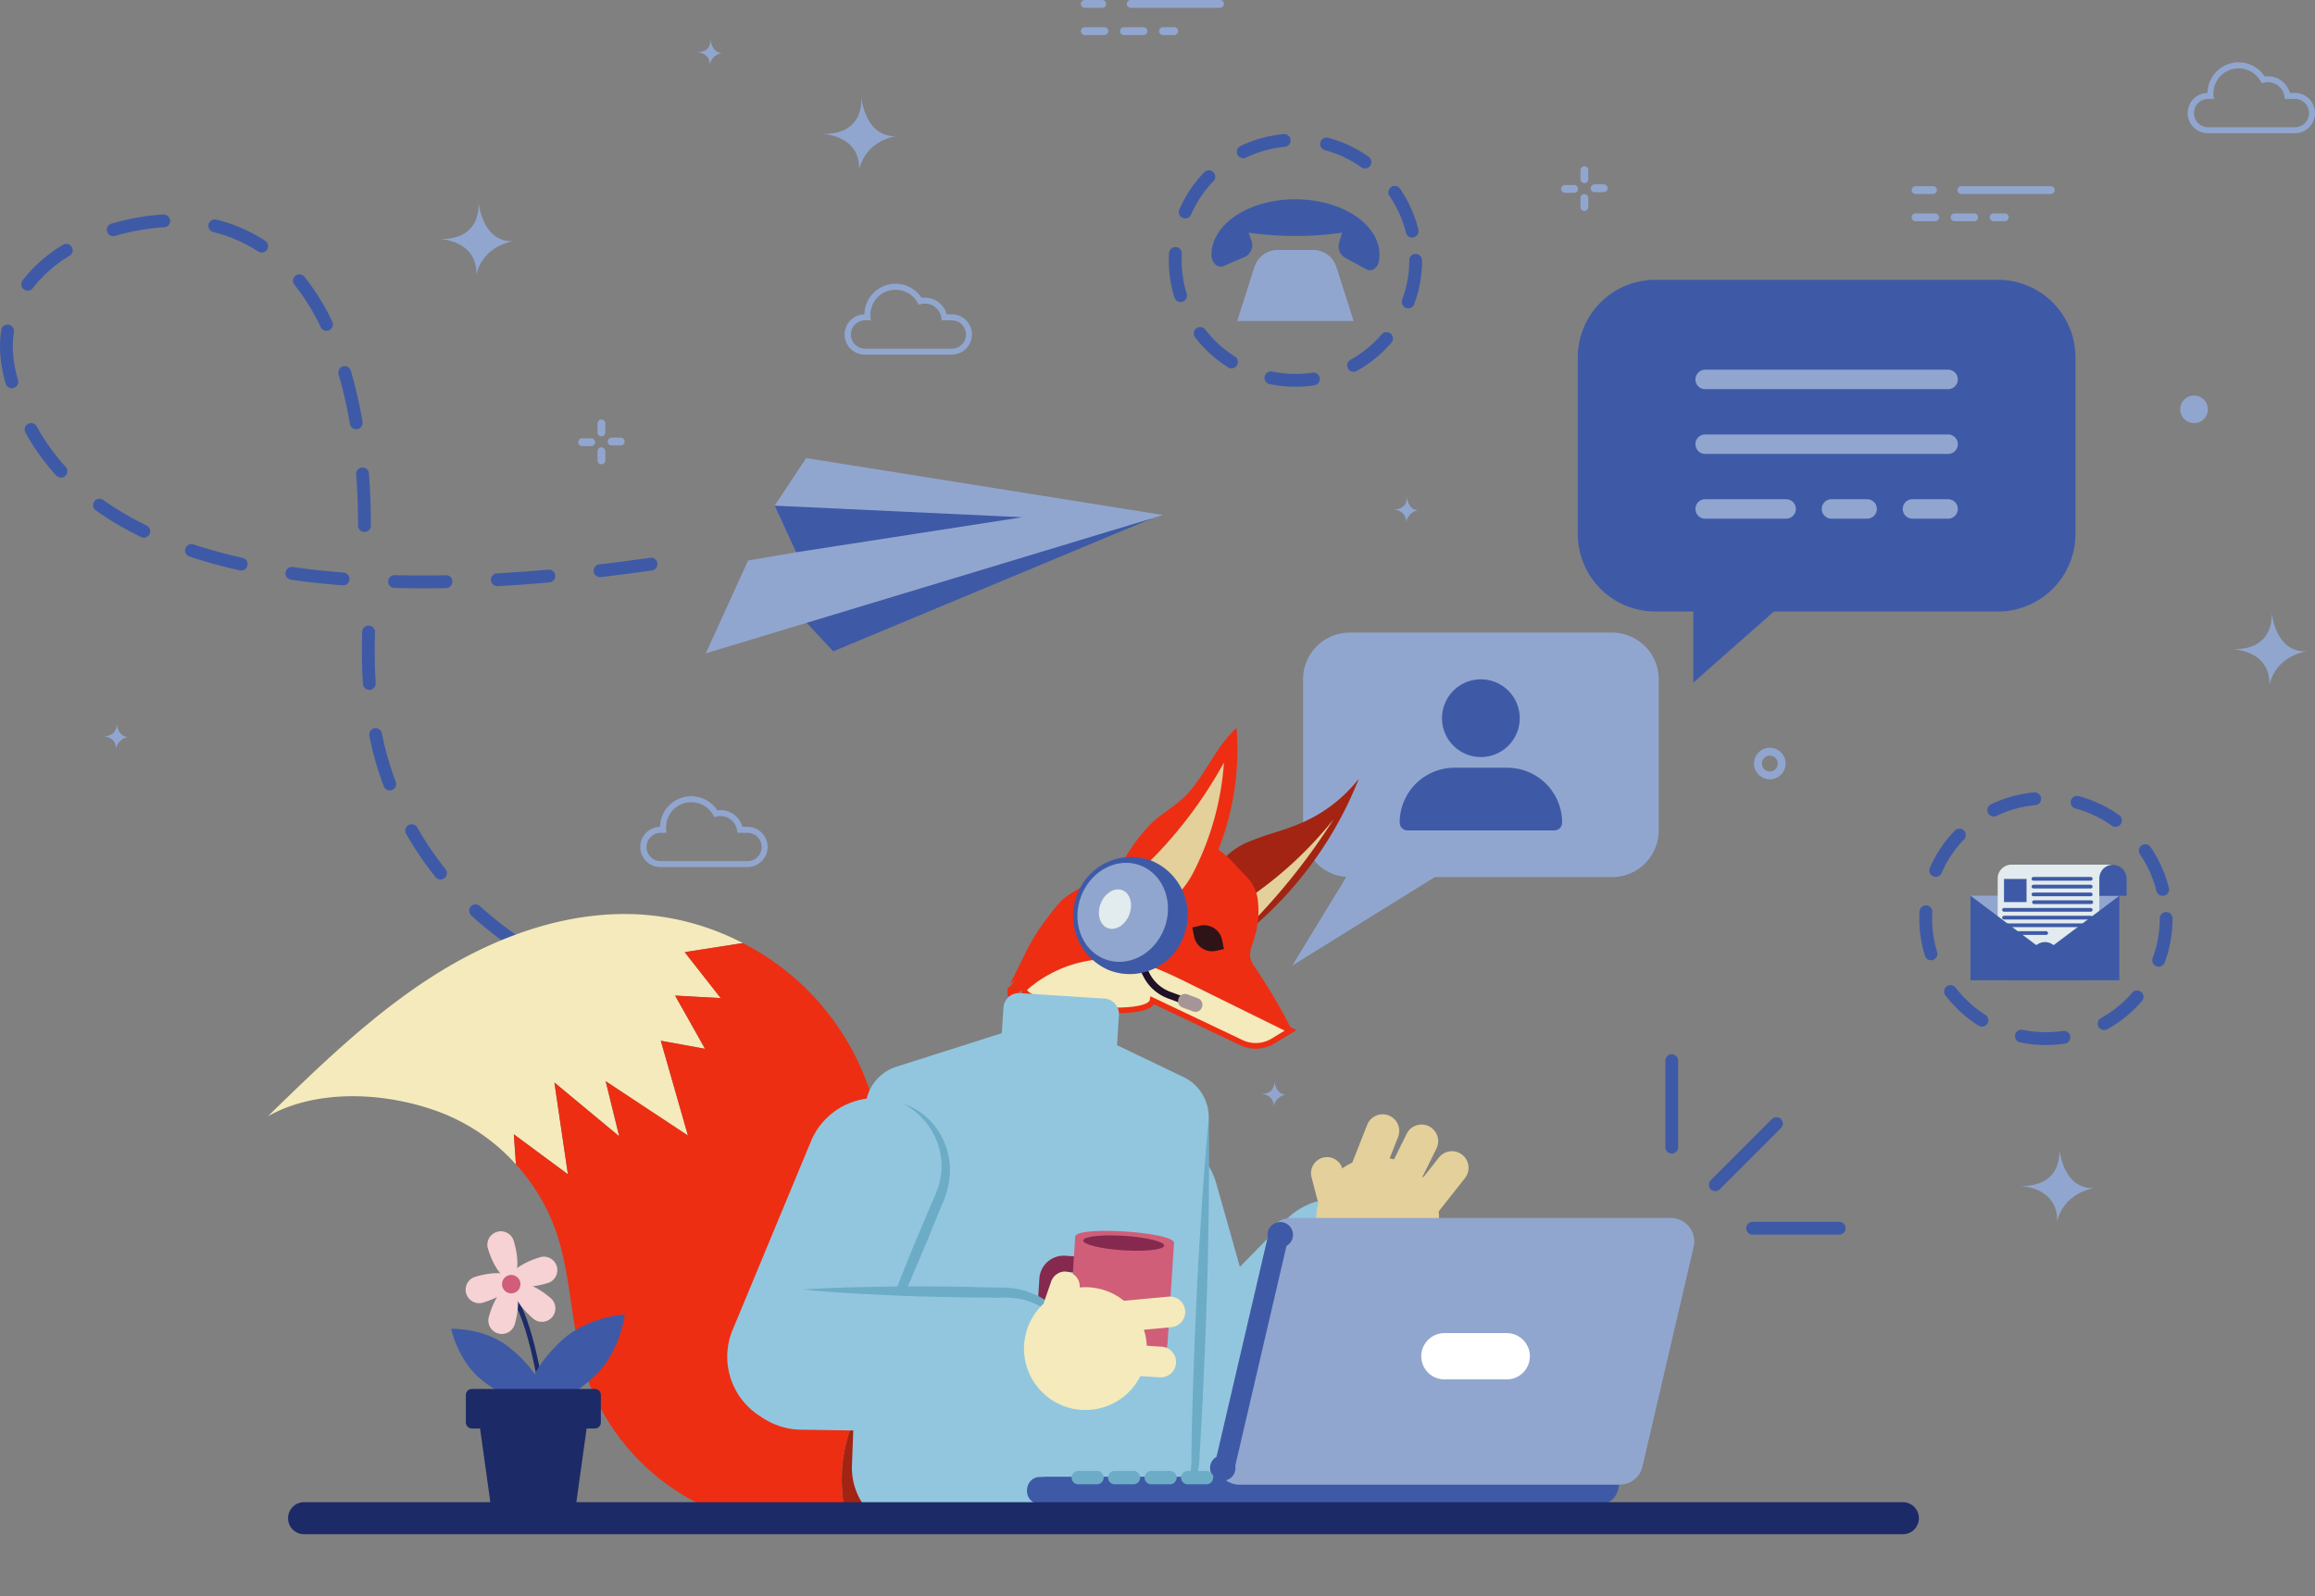 <svg xmlns="http://www.w3.org/2000/svg" width="408.26" height="281.597" viewBox="0 0 408.26 281.597">
  <rect x="0" y="0" width="408.26" height="281.597" fill="#808080" stroke="none"/>
  <g id="Group_4554" data-name="Group 4554" transform="translate(-22187.801 -1251.6)">
    <path id="Path_13150" data-name="Path 13150" d="M1056.079,572.306a1.4,1.4,0,1,0-1.4,1.4,1.4,1.4,0,0,0,1.4-1.4Zm1.378,0a2.781,2.781,0,1,1-2.78-2.782,2.784,2.784,0,0,1,2.78,2.782Z" transform="translate(21445.24 813.983)" fill="#91a6cf"/>
    <path id="Path_13151" data-name="Path 13151" d="M1118.092,432.148h-15.754a.689.689,0,1,0,0,1.378h15.754a.689.689,0,1,0,0-1.378Z" transform="translate(21431.365 852.297)" fill="#91a6cf"/>
    <path id="Path_13152" data-name="Path 13152" d="M1094.2,432.145h-3.078a.689.689,0,1,0,0,1.378h3.078a.689.689,0,1,0,0-1.378Z" transform="translate(21434.494 852.298)" fill="#91a6cf"/>
    <path id="Path_13153" data-name="Path 13153" d="M1095.254,439.493a.689.689,0,0,1-.689.689h-3.445a.689.689,0,1,1,0-1.379h3.445a.689.689,0,0,1,.689.689Zm6.892,0a.689.689,0,0,1-.69.689h-3.446a.689.689,0,0,1,0-1.379h3.446a.689.689,0,0,1,.69.689Zm5.416,0a.689.689,0,0,1-.689.689H1104.9a.689.689,0,0,1,0-1.379h1.971a.689.689,0,0,1,.689.689Z" transform="translate(21434.494 850.44)" fill="#91a6cf"/>
    <path id="Path_13154" data-name="Path 13154" d="M769.734,496.04a.69.69,0,0,0-.689.689v1.6a.689.689,0,0,0,1.379,0v-1.6a.69.69,0,0,0-.689-.689Z" transform="translate(21524.127 834.477)" fill="#91a6cf"/>
    <path id="Path_13155" data-name="Path 13155" d="M766.615,493.816h-1.6a.689.689,0,0,0,0,1.379h1.6a.689.689,0,0,0,0-1.379Z" transform="translate(21525.443 835.098)" fill="#91a6cf"/>
    <path id="Path_13156" data-name="Path 13156" d="M769.734,489.224a.689.689,0,0,0-.689.689v1.6a.689.689,0,1,0,1.379,0v-1.6a.689.689,0,0,0-.689-.689Z" transform="translate(21524.127 836.379)" fill="#91a6cf"/>
    <path id="Path_13157" data-name="Path 13157" d="M773.835,493.664h-1.6a.689.689,0,0,0,0,1.379h1.6a.689.689,0,1,0,0-1.379Z" transform="translate(21523.428 835.14)" fill="#91a6cf"/>
    <path id="Path_13158" data-name="Path 13158" d="M1010.135,434.076a.689.689,0,0,0-.689.689v1.6a.689.689,0,0,0,1.378,0v-1.6a.689.689,0,0,0-.689-.689Z" transform="translate(21457.08 851.759)" fill="#91a6cf"/>
    <path id="Path_13159" data-name="Path 13159" d="M1007.015,431.852h-1.6a.689.689,0,1,0,0,1.378h1.6a.689.689,0,1,0,0-1.378Z" transform="translate(21458.395 852.379)" fill="#91a6cf"/>
    <path id="Path_13160" data-name="Path 13160" d="M1010.135,427.259a.689.689,0,0,0-.689.689v1.6a.689.689,0,0,0,1.378,0v-1.6a.689.689,0,0,0-.689-.689Z" transform="translate(21457.08 853.66)" fill="#91a6cf"/>
    <path id="Path_13161" data-name="Path 13161" d="M1014.236,431.7h-1.6a.689.689,0,1,0,0,1.378h1.6a.689.689,0,0,0,0-1.378Z" transform="translate(21456.381 852.422)" fill="#91a6cf"/>
    <path id="Path_13162" data-name="Path 13162" d="M914.937,386.6H899.183a.689.689,0,0,0,0,1.378h15.754a.689.689,0,1,0,0-1.378Z" transform="translate(21488.025 864.999)" fill="#91a6cf"/>
    <path id="Path_13163" data-name="Path 13163" d="M891.039,386.6h-3.078a.689.689,0,1,0,0,1.378h3.078a.689.689,0,1,0,0-1.378Z" transform="translate(21491.154 865)" fill="#91a6cf"/>
    <path id="Path_13164" data-name="Path 13164" d="M892.1,393.949a.689.689,0,0,1-.689.689h-3.446a.689.689,0,1,1,0-1.378h3.446a.689.689,0,0,1,.689.689Zm6.892,0a.689.689,0,0,1-.689.689h-3.446a.689.689,0,1,1,0-1.378H898.3a.689.689,0,0,1,.689.689Zm5.416,0a.689.689,0,0,1-.689.689h-1.97a.689.689,0,1,1,0-1.378h1.97a.689.689,0,0,1,.689.689Z" transform="translate(21491.154 863.143)" fill="#91a6cf"/>
    <path id="Path_13165" data-name="Path 13165" d="M1156.128,485.793a2.434,2.434,0,1,0,2.434-2.434,2.433,2.433,0,0,0-2.434,2.434Z" transform="translate(21416.17 838.014)" fill="#91a6cf"/>
    <path id="Path_13166" data-name="Path 13166" d="M713.435,651.56h15.754a.689.689,0,1,0,0-1.378H713.435a.689.689,0,1,0,0,1.378Z" transform="translate(21539.828 791.488)" fill="#91a6cf"/>
    <path id="Path_13167" data-name="Path 13167" d="M702.213,651.564h3.079a.689.689,0,0,0,0-1.378h-3.079a.689.689,0,0,0,0,1.378Z" transform="translate(21542.959 791.487)" fill="#91a6cf"/>
    <path id="Path_13168" data-name="Path 13168" d="M1123.839,667.636s.941,6.713-6.9,6.558c0,0,6.736.069,6.559,6.368,0,0,.605-4.955,6.786-6.062,0,0-5.223,1.2-6.445-6.864Z" transform="translate(21427.102 786.62)" fill="#91a6cf"/>
    <path id="Path_13169" data-name="Path 13169" d="M1175.758,536.323s.94,6.713-6.9,6.558c0,0,6.737.068,6.559,6.368,0,0,.606-4.955,6.787-6.062,0,0-5.223,1.2-6.445-6.864Z" transform="translate(21412.621 823.243)" fill="#91a6cf"/>
    <path id="Path_13170" data-name="Path 13170" d="M830.852,410.28s.942,6.713-6.9,6.558c0,0,6.736.069,6.559,6.369,0,0,.606-4.956,6.787-6.063,0,0-5.224,1.2-6.446-6.863Z" transform="translate(21508.814 858.396)" fill="#91a6cf"/>
    <path id="Path_13171" data-name="Path 13171" d="M737.24,435.991s.941,6.713-6.9,6.558c0,0,6.736.069,6.559,6.368,0,0,.6-4.955,6.786-6.062,0,0-5.223,1.2-6.445-6.863Z" transform="translate(21534.922 851.225)" fill="#91a6cf"/>
    <path id="Path_13249" data-name="Path 13249" d="M712.733,550.981a1.129,1.129,0,0,1-1.125-1.058c-.118-1.847-.177-3.792-.177-5.777v-.458q.005-1.473.053-2.953a1.129,1.129,0,0,1,1.129-1.093h.037a1.131,1.131,0,0,1,1.093,1.166c-.032.964-.05,1.927-.054,2.883v.454c0,1.939.06,3.834.174,5.633a1.129,1.129,0,0,1-1.056,1.2Zm3.606,17.735a1.131,1.131,0,0,1-1.057-.733,55.374,55.374,0,0,1-2.541-8.907,1.13,1.13,0,1,1,2.219-.434,53.132,53.132,0,0,0,2.437,8.543,1.132,1.132,0,0,1-1.058,1.531Zm8.952,15.722a1.132,1.132,0,0,1-.884-.425,60.364,60.364,0,0,1-5.189-7.659,1.131,1.131,0,0,1,1.966-1.118,57.928,57.928,0,0,0,4.993,7.368,1.129,1.129,0,0,1-.885,1.834Zm13.32,12.239a1.125,1.125,0,0,1-.626-.189,60,60,0,0,1-7.272-5.713,1.13,1.13,0,0,1,1.531-1.663,57.792,57.792,0,0,0,7,5.495,1.129,1.129,0,0,1-.629,2.07Zm16.369,7.711a1.089,1.089,0,0,1-.331-.052,65.42,65.42,0,0,1-8.615-3.311,1.13,1.13,0,0,1,.961-2.047,63.429,63.429,0,0,0,8.317,3.2,1.131,1.131,0,0,1-.332,2.212Zm17.836,3.262a.919.919,0,0,1-.1,0c-3.112-.267-6.176-.666-9.1-1.186a1.131,1.131,0,0,1-.915-1.312,1.149,1.149,0,0,1,1.312-.914c2.859.509,5.854.9,8.9,1.16a1.13,1.13,0,0,1-.1,2.256Zm10.918.445c-.619,0-1.241,0-1.861-.01a1.13,1.13,0,0,1-1.117-1.143,1.1,1.1,0,0,1,1.142-1.116c2.928.033,5.832-.014,9.02-.147h.048a1.13,1.13,0,0,1,.048,2.259c-2.553.106-4.936.157-7.28.157Z" transform="translate(21540.195 822.317)" fill="#3e5aa7"/>
    <path id="Path_13172" data-name="Path 13172" d="M795.719,396.2s.328,2.339-2.4,2.286c0,0,2.348.024,2.285,2.22a2.665,2.665,0,0,1,2.366-2.114s-1.821.418-2.246-2.392Z" transform="translate(21517.359 862.323)" fill="#91a6cf"/>
    <path id="Path_13173" data-name="Path 13173" d="M966.01,508.07s.328,2.339-2.4,2.286c0,0,2.348.024,2.285,2.22a2.665,2.665,0,0,1,2.366-2.114s-1.821.417-2.246-2.392Z" transform="translate(21469.865 831.122)" fill="#91a6cf"/>
    <path id="Path_13174" data-name="Path 13174" d="M650.487,563.533s.327,2.339-2.4,2.286c0,0,2.348.024,2.285,2.22a2.664,2.664,0,0,1,2.365-2.113s-1.82.417-2.246-2.393Z" transform="translate(21557.863 815.654)" fill="#91a6cf"/>
    <path id="Path_13175" data-name="Path 13175" d="M933.633,651.014s.327,2.339-2.4,2.286c0,0,2.347.024,2.284,2.22a2.665,2.665,0,0,1,2.366-2.114s-1.821.417-2.245-2.392Z" transform="translate(21478.895 791.256)" fill="#91a6cf"/>
    <path id="Path_13257" data-name="Path 13257" d="M995.346,541.35H949.1a8.235,8.235,0,0,0-8.235,8.235v26.668a8.229,8.229,0,0,0,7.632,8.2l-9.537,15.627,25.133-15.6h31.253a8.235,8.235,0,0,0,8.235-8.236V549.585a8.235,8.235,0,0,0-8.235-8.235Z" transform="translate(21476.74 821.841)" fill="#91a6cf"/>
    <path id="Path_13176" data-name="Path 13176" d="M783.133,587.834a2.5,2.5,0,1,0,0,5h15.3a2.5,2.5,0,1,0,0-5h-1.765l-.071-.443a2.935,2.935,0,0,0-3.621-2.418l-.386.093-.194-.347a4.442,4.442,0,0,0-8.324,2.16c0,.13.009.257.019.384l.048.57Zm15.3,6.047h-15.3a3.549,3.549,0,0,1-.113-7.1,5.492,5.492,0,0,1,10.092-2.905,3.984,3.984,0,0,1,4.424,2.9h.894a3.549,3.549,0,1,1,0,7.1Z" transform="translate(21521.188 810.674)" fill="#91a6cf"/>
    <path id="Path_13177" data-name="Path 13177" d="M1161.572,408.308a2.5,2.5,0,0,0,0,5h15.3a2.5,2.5,0,1,0,0-5H1175.1l-.071-.443a2.936,2.936,0,0,0-3.62-2.417l-.387.092-.194-.347a4.442,4.442,0,0,0-8.324,2.16c0,.131.009.258.02.385l.049.57Zm15.3,6.047h-15.3a3.549,3.549,0,0,1-.113-7.1,5.491,5.491,0,0,1,10.092-2.905,3.985,3.985,0,0,1,4.424,2.9h.894a3.549,3.549,0,1,1,0,7.1Z" transform="translate(21415.643 860.744)" fill="#91a6cf"/>
    <path id="Path_13178" data-name="Path 13178" d="M833.107,462.47a2.5,2.5,0,0,0,0,5h15.3a2.5,2.5,0,0,0,0-5h-1.765l-.071-.443a2.936,2.936,0,0,0-3.62-2.417l-.386.092-.194-.347a4.442,4.442,0,0,0-8.324,2.16c0,.13.009.258.02.384l.048.57Zm15.3,6.047h-15.3a3.549,3.549,0,0,1-.113-7.1,5.492,5.492,0,0,1,10.092-2.906,3.986,3.986,0,0,1,4.424,2.9h.894a3.549,3.549,0,1,1,0,7.1Z" transform="translate(21507.25 845.638)" fill="#91a6cf"/>
    <path id="Path_13179" data-name="Path 13179" d="M912.252,722.5h0a12.363,12.363,0,0,1-15.262-8.53L887.181,679.3a12.362,12.362,0,0,1,8.53-15.261h0a12.362,12.362,0,0,1,15.261,8.53l9.81,34.668a12.364,12.364,0,0,1-8.53,15.261Z" transform="translate(21491.311 787.754)" fill="#92c6df"/>
    <path id="Path_13180" data-name="Path 13180" d="M901.282,726.742h0a12.364,12.364,0,0,1-.17-17.483l25.229-25.722a12.363,12.363,0,0,1,17.483-.17h0a12.363,12.363,0,0,1,.169,17.483l-25.228,25.723a12.363,12.363,0,0,1-17.483.17Z" transform="translate(21488.279 783.219)" fill="#92c6df"/>
    <path id="Path_13181" data-name="Path 13181" d="M964.659,674.513a10.832,10.832,0,1,1-15.021-3.012,10.832,10.832,0,0,1,15.021,3.012Z" transform="translate(21475.107 786.049)" fill="#e3d09a"/>
    <g id="Group_4545" data-name="Group 4545" transform="translate(22383.135 1482.968) rotate(137)">
      <path id="Path_11293" data-name="Path 11293" d="M9.465,13.793q2.786,2.9,5.577,5.8,1.273-5.228,2.544-10.451l4.74,6.359q3.952-7.749,7.9-15.5Q32.265,8.458,34.3,16.914q2.441-4.372,4.883-8.744.942,7.371,1.886,14.741,4.648-6.734,9.3-13.467,1.084,5.831,2.166,11.664l3.343-4.136a34.728,34.728,0,0,0,3.546,15.9c4.47,8.987,12.906,17.787,22.664,20.14-13.055.289-26.23.569-39.045-1.938S17.628,43.014,8.9,33.3A45.385,45.385,0,0,1,0,18.238q4.293,2.908,8.585,5.819.441-5.13.88-10.264Z" transform="translate(2.721 73.187)" fill="#f4eabb"/>
      <path id="Path_11294" data-name="Path 11294" d="M10.25,13.144A27.592,27.592,0,0,1,3.844,16.87C4.752,12.449,3.572,7.51,0,4.829,1.556,3.275,4.853,1.555,6.407,0A38.648,38.648,0,0,1,17.561,4.379a27.788,27.788,0,0,1-7.311,8.765Z" transform="translate(41.164 0)" fill="#a32413"/>
      <path id="Path_11295" data-name="Path 11295" d="M61.412,72.523A34.452,34.452,0,0,0,58.6,85.78l-3.343,4.136q-1.084-5.834-2.166-11.664-4.647,6.734-9.3,13.467-.944-7.369-1.886-14.741l-4.883,8.744L32.946,68.809q-3.949,7.749-7.9,15.5l-4.739-6.359Q19.034,83.171,17.763,88.4q-2.79-2.9-5.577-5.8-.441,5.133-.88,10.264-4.291-2.91-8.585-5.819A45.257,45.257,0,0,1,20.478,33.714c4.351-2.86,9.162-4.956,13.559-7.747s8.5-6.47,10.362-11.33a13.79,13.79,0,0,0,.609-2.147,27.592,27.592,0,0,0,6.407-3.726A27.787,27.787,0,0,0,58.725,0,39.715,39.715,0,0,1,74.5,16.849a39.81,39.81,0,0,1-.071,34.29c-3.669,7.507-9.677,13.725-13.017,21.384Z" transform="translate(0 4.378)" fill="#ed2e13"/>
    </g>
    <path id="Path_13182" data-name="Path 13182" d="M948.035,678.949h0a2.823,2.823,0,0,1-3.437-2.029l-.961-3.728a2.823,2.823,0,0,1,2.029-3.438h0a2.823,2.823,0,0,1,3.438,2.029l.96,3.727a2.823,2.823,0,0,1-2.029,3.438Z" transform="translate(21475.457 786.054)" fill="#e3d09a"/>
    <path id="Path_13183" data-name="Path 13183" d="M961.167,663.192l-3.838,9.717a2.931,2.931,0,0,1-3.8,1.649h0a2.931,2.931,0,0,1-1.649-3.8l3.839-9.717a2.93,2.93,0,0,1,3.8-1.648h0a2.93,2.93,0,0,1,1.648,3.8Z" transform="translate(21473.193 788.977)" fill="#e3d09a"/>
    <path id="Path_13184" data-name="Path 13184" d="M970.278,665.93l-4.635,9.363a2.932,2.932,0,0,1-3.926,1.327h0a2.931,2.931,0,0,1-1.326-3.927l4.635-9.363A2.931,2.931,0,0,1,968.951,662h0a2.931,2.931,0,0,1,1.327,3.926Z" transform="translate(21470.848 788.276)" fill="#e3d09a"/>
    <path id="Path_13185" data-name="Path 13185" d="M976.671,672.961l-6.473,8.2a2.93,2.93,0,0,1-4.115.485h0a2.929,2.929,0,0,1-.484-4.115l6.473-8.2a2.93,2.93,0,0,1,4.115-.485h0a2.929,2.929,0,0,1,.484,4.115Z" transform="translate(21469.486 786.458)" fill="#e3d09a"/>
    <path id="Path_13208" data-name="Path 13208" d="M879.953,725.177l-37.735,1.063A11.4,11.4,0,0,1,831.275,714.4l2.384-63.149a7.847,7.847,0,0,1,5.46-7.169l28.132-8.958L889.739,645.9a7.848,7.848,0,0,1,4.449,7.386l-2.4,60.946a11.4,11.4,0,0,1-11.838,10.943Z" transform="translate(21506.773 795.687)" fill="#92c6df"/>
    <path id="Path_13209" data-name="Path 13209" d="M913.018,660.312c.13,6.585.054,13.162-.054,19.738-.087,6.576-.321,13.146-.555,19.716-.28,6.569-.563,13.138-.992,19.7a17.57,17.57,0,0,1-.779,5.025,11.443,11.443,0,0,1-11.855,7.71,11.447,11.447,0,0,0,8.485-3.982,10.693,10.693,0,0,0,2.237-4.093,16.319,16.319,0,0,0,.464-4.717c.087-6.577.321-13.147.558-19.718.282-6.568.565-13.136,1-19.7.41-6.563.849-13.126,1.5-19.68Z" transform="translate(21487.943 788.663)" fill="#6dacc7"/>
    <g id="Group_4544" data-name="Group 4544" transform="matrix(0.978, 0.208, -0.208, 0.978, 22373.104, 1372.938)">
      <path id="Path_13142" data-name="Path 13142" d="M16.333,0A66.544,66.544,0,0,0,0,27.723a25.88,25.88,0,0,1,10.275-9.109c2.5-1.285,5.183-2.147,7.667-3.457a12.665,12.665,0,0,0,5.98-5.8A27.721,27.721,0,0,1,16.333,0Z" transform="translate(59.864 31.887) rotate(173)" fill="#a32413"/>
      <path id="Path_13143" data-name="Path 13143" d="M0,18.821a68.171,68.171,0,0,1,13.422-14.9C13.058,2.588,12.634,1.331,12.268,0A112.945,112.945,0,0,0,0,18.821Z" transform="translate(55.902 30.998) rotate(173)" fill="#e3d09a"/>
      <path id="Path_13144" data-name="Path 13144" d="M50.25,3.775c-2.282,5.211-2.629,7.706-5.74,12.468a27.453,27.453,0,0,1-2.224,3.222,21.369,21.369,0,0,1-3.4,2.611L31.379,27.6c-1.6,1.177-3.186,2.657-4.842,3.706a10.017,10.017,0,0,1-5.661.965,13.527,13.527,0,0,1-7.12-2.909c-1.258-.971-2.357-2.127-3.575-3.119a6.835,6.835,0,0,1-2.149-3.486,15.642,15.642,0,0,1-.059-7c.364-2.049,1.055-3.216-.3-4.9A98.523,98.523,0,0,1,0,.134L.182,0,18.53,7.137c3.707,1.442,7.477,2.9,11.437,3.195A22.691,22.691,0,0,0,47.286,3.6C50.561.35,47.19,6.69,48.55,2.222c.043.259,1.877-.858,1.9-.592.237,2.947.226.222-.958,2.926Z" transform="translate(54.13 50.286) rotate(173)" fill="#ed2e13"/>
      <path id="Path_13145" data-name="Path 13145" d="M47.1,6.88a22.688,22.688,0,0,1-17.32,6.733c-3.959-.295-7.73-1.751-11.436-3.194L0,3.281,2.877,1.166A6.031,6.031,0,0,1,4.17.44,5.924,5.924,0,0,1,6.3,0,5.849,5.849,0,0,1,8.45.369L24.712,6.424C25.047,2.474,50.38,3.632,47.1,6.88Z" transform="translate(54.347 53.565) rotate(173)" fill="#f4eabb" stroke="#ed2e13" stroke-width="1"/>
      <path id="Path_13146" data-name="Path 13146" d="M.676,33.446a48.3,48.3,0,0,1,5.719-32A2.585,2.585,0,0,1,9.734.413a10.479,10.479,0,0,0,7.33.327A9.929,9.929,0,0,1,19.675,0a1.975,1.975,0,0,1,2.092,1.377,2.929,2.929,0,0,1-.5,1.849Q19.75,6.1,18.231,8.966a31.058,31.058,0,0,1-4.19,6.527c-1.774,1.949-4.028,3.413-5.658,5.491C5.4,24.786,3.963,29.918.676,33.446Z" transform="translate(38.274 33.196) rotate(173)" fill="#ed2e13"/>
      <path id="Path_13147" data-name="Path 13147" d="M12.829,1.968A4.12,4.12,0,0,1,12.59,5.2a13.416,13.416,0,0,1-1.885,2.715A76.8,76.8,0,0,0,.009,25.446,50.021,50.021,0,0,1,3.558,5.98C4.575,3.438,6.123.709,8.727.1a3.566,3.566,0,0,1,4.1,1.87Z" transform="translate(35.73 31.779) rotate(173)" fill="#e3d09a"/>
      <path id="Path_13148" data-name="Path 13148" d="M4.535,4.333a3.228,3.228,0,0,1-4.077-2.2L0,.591,1.363.153a3.23,3.23,0,0,1,4.077,2.2L5.9,3.9l-1.362.437Z" transform="translate(39.54 39.305) rotate(173)" fill="#2e1416"/>
      <g id="Group_4540" data-name="Group 4540" transform="translate(13.562 24.706) rotate(8)">
        <path id="Path_13274" data-name="Path 13274" d="M13.686,6.149h0L8.728,6.125a7.986,7.986,0,0,1-5.413-2.16L.2,1.076A.629.629,0,0,1,.154.2.588.588,0,0,1,1,.161L4.117,3.05A6.793,6.793,0,0,0,8.723,4.888l4.958.024a.616.616,0,0,1,.6.621.6.6,0,0,1-.6.616Z" transform="translate(12.586 15.707)" fill="#201028"/>
        <path id="Path_13275" data-name="Path 13275" d="M3.219,2.484h0l-2.01-.01A1.232,1.232,0,0,1,0,1.229,1.21,1.21,0,0,1,1.2,0h0L3.21.011A1.231,1.231,0,0,1,4.417,1.254a1.209,1.209,0,0,1-1.2,1.23Z" transform="translate(23.055 19.99)" fill="#a69596"/>
        <path id="Path_13276" data-name="Path 13276" d="M20.153,10.807a10.1,10.1,0,0,1-10.429,9.9A10.347,10.347,0,0,1,.006,9.913,10.1,10.1,0,0,1,10.435.01a10.347,10.347,0,0,1,9.718,10.8Z" transform="translate(0 0)" fill="#3e5aa7"/>
        <path id="Path_13277" data-name="Path 13277" d="M15.73,9.191c-.167,4.879-3.823,8.678-8.165,8.486S-.161,13.372.006,8.493,3.83-.186,8.172.007s7.726,4.3,7.558,9.184Z" transform="translate(0.738 1.452)" fill="#91a6cf"/>
        <path id="Path_13278" data-name="Path 13278" d="M5.407,3.7C5.34,5.677,4.074,7.227,2.582,7.161S-.065,5.438,0,3.461,1.335-.064,2.828,0,5.475,1.725,5.407,3.7Z" transform="translate(4.427 6.647)" fill="#e2ebed"/>
      </g>
    </g>
    <path id="Path_13210" data-name="Path 13210" d="M887.613,645.513,867.247,644.2l.781-12.106a2.73,2.73,0,0,1,2.9-2.548l14.916.962a2.73,2.73,0,0,1,2.549,2.9l-.781,12.105Z" transform="translate(21496.738 797.245)" fill="#92c6df"/>
    <path id="Path_13211" data-name="Path 13211" d="M808.4,712.269h0a12.362,12.362,0,0,1-6.676-16.159l13.818-33.274A12.363,12.363,0,0,1,831.7,656.16h0a12.363,12.363,0,0,1,6.676,16.159L824.56,705.593a12.363,12.363,0,0,1-16.159,6.676Z" transform="translate(21515.277 790.085)" fill="#92c6df"/>
    <path id="Path_13212" data-name="Path 13212" d="M840.9,656.527a12.158,12.158,0,0,1,5.711,4.012,12.771,12.771,0,0,1,2.6,6.677,14,14,0,0,1-1.341,7.083l-2.61,6.42c-1.792,4.259-3.588,8.517-5.516,12.717l-2.9,6.3c-1.031,2.073-2,4.171-3.085,6.222.689-2.214,1.491-4.384,2.232-6.576l2.416-6.5c1.614-4.332,3.363-8.608,5.116-12.883l2.706-6.38a18.108,18.108,0,0,0,1.17-3.105,12.056,12.056,0,0,0,.374-3.214,12.559,12.559,0,0,0-6.87-10.771Z" transform="translate(21506.078 789.718)" fill="#6dacc7"/>
    <path id="Path_13213" data-name="Path 13213" d="M881.416,696.6a1.465,1.465,0,0,0-1.554,1.366l-.183,2.838a1.467,1.467,0,0,0,1.366,1.555l3.475.224.372-5.757-3.476-.224Zm5.742,8.984-6.3-.406a4.294,4.294,0,0,1-4-4.556l.183-2.837a4.293,4.293,0,0,1,4.556-4l6.294.407-.735,11.4Z" transform="translate(21494.061 779.33)" fill="#86294e"/>
    <path id="Path_13214" data-name="Path 13214" d="M895.358,712.946l-5.445-.351a6,6,0,0,1-5.6-6.373l1.129-17.5c.126-1.953,17.544-.829,17.418,1.123l-1.129,17.5a6,6,0,0,1-6.373,5.6Z" transform="translate(21491.982 781.024)" fill="#d05e79"/>
    <path id="Path_13215" data-name="Path 13215" d="M902.108,690.624c-.045.7-3.28,1.067-7.223.813s-7.1-1.03-7.059-1.733,3.28-1.067,7.223-.813,7.1,1.031,7.059,1.734Z" transform="translate(21491 780.715)" fill="#86294e"/>
    <path id="Path_13216" data-name="Path 13216" d="M801.849,714.216h0a12.362,12.362,0,0,1,12.557-12.166l36.025.568A12.363,12.363,0,0,1,862.6,715.174h0a12.364,12.364,0,0,1-12.557,12.166l-36.024-.569a12.362,12.362,0,0,1-12.166-12.556Z" transform="translate(21514.977 777.023)" fill="#92c6df"/>
    <path id="Path_13217" data-name="Path 13217" d="M819.263,701.833c4.626-.316,9.248-.425,13.87-.5,4.622-.1,9.242-.05,13.863,0l6.928.159a14.029,14.029,0,0,1,7.033,1.589,12.8,12.8,0,0,1,5.092,5.044,12.162,12.162,0,0,1,1.4,6.838,12.563,12.563,0,0,0-7.147-10.588,12.084,12.084,0,0,0-3.1-.937,18.062,18.062,0,0,0-3.314-.162l-6.931-.06c-4.62-.1-9.239-.195-13.855-.439-4.618-.224-9.235-.478-13.848-.94Z" transform="translate(21510.121 777.239)" fill="#6dacc7"/>
    <path id="Path_13218" data-name="Path 13218" d="M894.973,711.31a10.832,10.832,0,1,1-11.789-9.782,10.833,10.833,0,0,1,11.789,9.782Z" transform="translate(21495.035 777.181)" fill="#f4eabb"/>
    <path id="Path_13219" data-name="Path 13219" d="M879.934,706.065h0a2.59,2.59,0,0,1-1.6-3.3l1.154-3.338a2.59,2.59,0,0,1,3.3-1.6h0a2.588,2.588,0,0,1,1.6,3.295l-1.155,3.338a2.591,2.591,0,0,1-3.3,1.6Z" transform="translate(21493.686 778.238)" fill="#f4eabb"/>
    <path id="Path_13220" data-name="Path 13220" d="M904.509,709.18l-9.614.895a2.709,2.709,0,0,1-2.947-2.446h0a2.709,2.709,0,0,1,2.446-2.947l9.613-.894a2.709,2.709,0,0,1,2.948,2.446h0a2.708,2.708,0,0,1-2.446,2.946Z" transform="translate(21489.854 776.541)" fill="#f4eabb"/>
    <path id="Path_13221" data-name="Path 13221" d="M901.842,721.2l-9.635-.622a2.707,2.707,0,0,1-2.528-2.876h0a2.707,2.707,0,0,1,2.876-2.528l9.635.622a2.707,2.707,0,0,1,2.528,2.877h0a2.709,2.709,0,0,1-2.877,2.528Z" transform="translate(21490.484 773.365)" fill="#f4eabb"/>
    <path id="Path_13222" data-name="Path 13222" d="M1041.98,672.931a1.13,1.13,0,0,1-.8-1.928l10.786-10.788a1.129,1.129,0,1,1,1.6,1.6L1042.778,672.6a1.123,1.123,0,0,1-.8.331Z" transform="translate(21448.322 788.782)" fill="#3e5aa7"/>
    <path id="Path_13223" data-name="Path 13223" d="M1031.329,662.023a1.13,1.13,0,0,1-1.131-1.13V645.639a1.13,1.13,0,0,1,2.26,0v15.254a1.13,1.13,0,0,1-1.129,1.13Z" transform="translate(21451.293 793.07)" fill="#3e5aa7"/>
    <path id="Path_13224" data-name="Path 13224" d="M1066.413,687.754h-15.256a1.13,1.13,0,1,1,0-2.259h15.256a1.13,1.13,0,0,1,0,2.259Z" transform="translate(21445.762 781.639)" fill="#3e5aa7"/>
    <path id="Path_13225" data-name="Path 13225" d="M883.026,752.609h93.339c2.6,0,3.406-2.11,3.406-4.715H878.31a4.715,4.715,0,0,0,4.716,4.715Z" transform="translate(21493.652 764.236)" fill="#3e5aa7"/>
    <path id="Path_13226" data-name="Path 13226" d="M876.43,747.895h33.086c0,2.6-2.4,4.715-5.354,4.715H876.288c-3.05-.044-2.909-4.714.141-4.714Z" transform="translate(21494.834 764.236)" fill="#3e5aa7"/>
    <path id="Path_13227" data-name="Path 13227" d="M924.484,731.6h67.008a4.143,4.143,0,0,0,4.069-3.37l9.032-38.755a4.143,4.143,0,0,0-4.071-4.917H933.517a4.144,4.144,0,0,0-4.072,3.371l-9.031,38.754a4.145,4.145,0,0,0,4.071,4.917Z" transform="translate(21481.932 781.9)" fill="#91a6cf"/>
    <path id="Path_13228" data-name="Path 13228" d="M929.445,688.234a2.246,2.246,0,1,1,3.305,1.546l-9.03,38.755a2.245,2.245,0,1,1-3.307-1.547l9.031-38.754Z" transform="translate(21481.932 781.597)" fill="#3e5aa7"/>
    <path id="Path_13229" data-name="Path 13229" d="M985.58,720.877H974.591a4.081,4.081,0,0,1-4.082-4.081h0a4.081,4.081,0,0,1,4.082-4.081H985.58a4.081,4.081,0,0,1,4.082,4.081h0a4.081,4.081,0,0,1-4.082,4.081Z" transform="translate(21467.939 774.048)" fill="#fff"/>
    <path id="Path_13230" data-name="Path 13230" d="M889.464,748.785h-3.3a1.177,1.177,0,0,1-1.178-1.178h0a1.178,1.178,0,0,1,1.178-1.177h3.3a1.177,1.177,0,0,1,1.178,1.177h0a1.177,1.177,0,0,1-1.178,1.178Z" transform="translate(21491.791 764.644)" fill="#6dacc7"/>
    <path id="Path_13231" data-name="Path 13231" d="M898.39,748.785h-3.3a1.177,1.177,0,0,1-1.178-1.178h0a1.177,1.177,0,0,1,1.178-1.177h3.3a1.178,1.178,0,0,1,1.178,1.177h0a1.177,1.177,0,0,1-1.178,1.178Z" transform="translate(21489.301 764.644)" fill="#6dacc7"/>
    <path id="Path_13232" data-name="Path 13232" d="M907.317,748.785h-3.3a1.177,1.177,0,0,1-1.178-1.178h0a1.177,1.177,0,0,1,1.178-1.177h3.3a1.177,1.177,0,0,1,1.178,1.177h0a1.177,1.177,0,0,1-1.178,1.178Z" transform="translate(21486.811 764.644)" fill="#6dacc7"/>
    <path id="Path_13233" data-name="Path 13233" d="M916.243,748.785h-3.3a1.176,1.176,0,0,1-1.177-1.178h0a1.177,1.177,0,0,1,1.177-1.177h3.3a1.177,1.177,0,0,1,1.177,1.177h0a1.176,1.176,0,0,1-1.177,1.178Z" transform="translate(21484.322 764.644)" fill="#6dacc7"/>
    <path id="Path_13234" data-name="Path 13234" d="M978.147,759.729H696.195a2.825,2.825,0,0,1-2.826-2.825h0a2.826,2.826,0,0,1,2.826-2.826H978.147a2.826,2.826,0,0,1,2.825,2.826h0a2.825,2.825,0,0,1-2.825,2.825Z" transform="translate(21545.234 762.511)" fill="#1c2b67"/>
    <path id="Path_13235" data-name="Path 13235" d="M753.56,722.472s-2.075-15.591-5.832-19.424" transform="translate(21530.072 776.744)" fill="none" stroke="#1c2b67" stroke-linecap="round" stroke-miterlimit="10" stroke-width="0.827"/>
    <path id="Path_13236" data-name="Path 13236" d="M746.756,689.512c1,3.322.8,6.323-.457,6.7s-3.091-2.006-4.094-5.328c-.01-.034-.02-.067-.03-.1a2.378,2.378,0,0,1,4.55-1.374c.011.033.021.066.03.1Z" transform="translate(21531.652 781.003)" fill="#f6d2d4"/>
    <path id="Path_13237" data-name="Path 13237" d="M754.23,698.667c-3.323,1-6.325.8-6.7-.457s2.006-3.09,5.329-4.094l.1-.03a2.378,2.378,0,0,1,1.375,4.55l-.1.03Z" transform="translate(21530.141 779.273)" fill="#f6d2d4"/>
    <path id="Path_13238" data-name="Path 13238" d="M739.87,703.236c3.324-1,5.709-2.836,5.329-4.094s-3.381-1.462-6.7-.457l-.1.03a2.378,2.378,0,0,0,1.375,4.55l.1-.03Z" transform="translate(21533.133 778.138)" fill="#f6d2d4"/>
    <path id="Path_13239" data-name="Path 13239" d="M747.013,707.878c.934-3.342.666-6.339-.6-6.693s-3.047,2.07-3.981,5.413c-.009.034-.018.067-.027.1a2.378,2.378,0,0,0,4.578,1.279c.01-.033.019-.066.029-.1Z" transform="translate(21531.582 777.273)" fill="#f6d2d4"/>
    <path id="Path_13240" data-name="Path 13240" d="M751.943,706.707c-2.628-2.266-4.065-4.91-3.207-5.9s3.683.037,6.313,2.3l.078.069a2.377,2.377,0,0,1-3.1,3.6l-.079-.067Z" transform="translate(21529.861 777.476)" fill="#f6d2d4"/>
    <path id="Path_13241" data-name="Path 13241" d="M748.876,699.637a1.625,1.625,0,1,1-2.026-1.086,1.626,1.626,0,0,1,2.026,1.086Z" transform="translate(21530.639 778.017)" fill="#d05e79"/>
    <path id="Path_13242" data-name="Path 13242" d="M743.394,714.847c4.317,3.4,6.774,7.482,5.488,9.115s-5.829.2-10.147-3.2-5.486-9.115-5.486-9.115,5.829-.2,10.145,3.2Z" transform="translate(21534.111 774.346)" fill="#3e5aa7"/>
    <path id="Path_13243" data-name="Path 13243" d="M763.823,719.022c-4.557,4.278-9.562,6.35-11.181,4.627s.763-6.59,5.32-10.87,11.181-4.627,11.181-4.627-.763,6.59-5.32,10.87Z" transform="translate(21528.844 775.32)" fill="#3e5aa7"/>
    <path id="Path_13244" data-name="Path 13244" d="M756.922,748.13H742.013l-2.61-18.757h20.128l-2.609,18.757Z" transform="translate(21532.393 769.402)" fill="#1c2b67"/>
    <path id="Path_13245" data-name="Path 13245" d="M759.6,733.346H737.912a1.06,1.06,0,0,1-1.059-1.059v-4.855a1.059,1.059,0,0,1,1.059-1.059H759.6a1.059,1.059,0,0,1,1.059,1.059v4.855a1.059,1.059,0,0,1-1.059,1.059Z" transform="translate(21533.105 770.239)" fill="#1c2b67"/>
    <path id="Path_13246" data-name="Path 13246" d="M816.44,528.914l7.393,7.929,56.356-23.506L816.44,528.914Z" transform="translate(21510.91 829.653)" fill="#3e5aa7"/>
    <path id="Path_13247" data-name="Path 13247" d="M813.238,498.655l-5.566,8.4,3.764,8.229-8.443,1.436L795.532,533.1l80.634-24.4-62.929-10.041Z" transform="translate(21516.74 833.748)" fill="#91a6cf"/>
    <path id="Path_13248" data-name="Path 13248" d="M816.13,518.529l-3.764-8.229,43.676,2.042-39.912,6.187Z" transform="translate(21512.045 830.5)" fill="#3e5aa7"/>
    <path id="Path_13250" data-name="Path 13250" d="M642.883,442.9a1.131,1.131,0,0,1-.32-2.215,42.614,42.614,0,0,1,8.885-1.607l.34-.011a1.2,1.2,0,0,1,1.152,1.108,1.129,1.129,0,0,1-1.108,1.152l-.247.009a40.288,40.288,0,0,0-8.384,1.517,1.159,1.159,0,0,1-.32.048Zm26.186,2.882a1.124,1.124,0,0,1-.618-.185,25.522,25.522,0,0,0-7.922-3.429,1.131,1.131,0,0,1,.541-2.2,27.84,27.84,0,0,1,8.621,3.735,1.13,1.13,0,0,1-.622,2.075Zm-41.257,6.72a1.118,1.118,0,0,1-.684-.23,1.131,1.131,0,0,1-.216-1.584,25.616,25.616,0,0,1,7.078-6.253,1.131,1.131,0,1,1,1.181,1.928,23.337,23.337,0,0,0-6.46,5.694,1.127,1.127,0,0,1-.9.445Zm52.689,7.085a1.132,1.132,0,0,1-1.019-.643,38.37,38.37,0,0,0-4.637-7.48,1.13,1.13,0,1,1,1.762-1.416,40.681,40.681,0,0,1,4.914,7.918,1.133,1.133,0,0,1-1.02,1.621ZM625.007,469.72a1.13,1.13,0,0,1-1.09-.829q-.21-.761-.394-1.537a21.838,21.838,0,0,1-.6-5.009,19.171,19.171,0,0,1,.217-2.9,1.129,1.129,0,1,1,2.233.338,17.222,17.222,0,0,0-.191,2.561,19.568,19.568,0,0,0,.545,4.488c.115.49.239.976.371,1.454a1.128,1.128,0,0,1-.787,1.391,1.149,1.149,0,0,1-.3.042Zm60.733,7.221a1.131,1.131,0,0,1-1.113-.938,77.032,77.032,0,0,0-2-8.735,1.129,1.129,0,1,1,2.167-.637,79.424,79.424,0,0,1,2.059,8.989,1.134,1.134,0,0,1-.923,1.307,1.184,1.184,0,0,1-.194.014Zm-52.067,8.54a1.126,1.126,0,0,1-.835-.368,39.333,39.333,0,0,1-5.433-7.578,1.131,1.131,0,0,1,1.984-1.089,36.991,36.991,0,0,0,5.119,7.143,1.129,1.129,0,0,1-.835,1.891Zm53.523,9.585a1.13,1.13,0,0,1-1.13-1.129v-.4c0-2.85-.114-5.745-.34-8.608a1.131,1.131,0,1,1,2.255-.177c.228,2.92.344,5.876.344,8.784v.4a1.13,1.13,0,0,1-1.129,1.129Zm-38.91,1.01a1.113,1.113,0,0,1-.493-.114,54.927,54.927,0,0,1-7.978-4.7,1.13,1.13,0,1,1,1.313-1.84,52.812,52.812,0,0,0,7.651,4.507,1.131,1.131,0,0,1-.493,2.149Zm17.168,5.806a1.114,1.114,0,0,1-.248-.027c-2.186-.491-4.316-1.043-6.331-1.643q-1.285-.384-2.53-.8a1.13,1.13,0,1,1,.711-2.145q1.212.4,2.463.774c1.966.585,4.045,1.124,6.179,1.6a1.131,1.131,0,0,1-.244,2.235Zm63.28,1.16a1.13,1.13,0,0,1-.129-2.252q4.406-.516,8.978-1.167a1.13,1.13,0,0,1,.32,2.237q-4.607.658-9.037,1.174a1.031,1.031,0,0,1-.133.008Zm-45.316,1.444h-.09c-3.145-.245-6.207-.58-9.1-.994a1.129,1.129,0,0,1-.958-1.279,1.147,1.147,0,0,1,1.279-.958c2.844.407,5.858.736,8.955.975a1.13,1.13,0,0,1-.087,2.257Zm27.222.143a1.129,1.129,0,0,1-.061-2.257c2.923-.166,5.959-.384,9.024-.655a1.13,1.13,0,1,1,.2,2.251c-3.089.273-6.147.5-9.1.659-.02,0-.042,0-.065,0Zm-13.089.379q-2.589,0-5.094-.063a1.13,1.13,0,0,1,.029-2.259h.03q4.376.11,9.029.024a1.071,1.071,0,0,1,1.152,1.108,1.128,1.128,0,0,1-1.108,1.152q-2.045.039-4.038.039Z" transform="translate(21564.881 850.368)" fill="#3e5aa7"/>
    <path id="Path_13251" data-name="Path 13251" d="M1022.463,455.051h60.417a13.675,13.675,0,0,1,13.674,13.675v31.162a13.674,13.674,0,0,1-13.674,13.674h-39.508l-14.21,12.539V513.562h-6.7a13.674,13.674,0,0,1-13.675-13.674V468.726a13.675,13.675,0,0,1,13.675-13.675Z" transform="translate(21457.264 845.909)" fill="#3e5aa7"/>
    <path id="Path_13252" data-name="Path 13252" d="M1039.276,480.469h42.84a1.714,1.714,0,0,0,0-3.428h-42.84a1.714,1.714,0,0,0,0,3.428Z" transform="translate(21449.238 839.776)" fill="#91a6cf"/>
    <path id="Path_13253" data-name="Path 13253" d="M1039.276,496.311h42.84a1.714,1.714,0,0,0,0-3.429h-42.84a1.714,1.714,0,0,0,0,3.429Z" transform="translate(21449.238 835.358)" fill="#91a6cf"/>
    <path id="Path_13254" data-name="Path 13254" d="M1089.972,512.153h6.283a1.714,1.714,0,0,0,0-3.429h-6.283a1.714,1.714,0,0,0,0,3.429Z" transform="translate(21435.1 830.94)" fill="#91a6cf"/>
    <path id="Path_13255" data-name="Path 13255" d="M1070.169,512.153h6.283a1.714,1.714,0,0,0,0-3.429h-6.283a1.714,1.714,0,0,0,0,3.429Z" transform="translate(21440.623 830.94)" fill="#91a6cf"/>
    <path id="Path_13256" data-name="Path 13256" d="M1039.276,512.153h14.281a1.714,1.714,0,0,0,0-3.429h-14.281a1.714,1.714,0,0,0,0,3.429Z" transform="translate(21449.238 830.94)" fill="#91a6cf"/>
    <path id="Path_13258" data-name="Path 13258" d="M988.445,560.17a5.475,5.475,0,1,1-5.475-5.475,5.476,5.476,0,0,1,5.475,5.475Z" transform="translate(21465.99 818.119)" fill="#3e5aa7"/>
    <path id="Path_13259" data-name="Path 13259" d="M988.445,560.17a5.475,5.475,0,1,1-5.475-5.475,5.476,5.476,0,0,1,5.475,5.475Z" transform="translate(21465.99 818.119)" fill="none" stroke="#3e5aa7" stroke-linecap="round" stroke-linejoin="round" stroke-width="2.761"/>
    <path id="Path_13260" data-name="Path 13260" d="M993.023,584.62H967.14a8.3,8.3,0,0,1,8.3-8.3h9.291a8.3,8.3,0,0,1,8.3,8.3Z" transform="translate(21468.879 812.087)" fill="#3e5aa7"/>
    <path id="Path_13261" data-name="Path 13261" d="M993.023,584.62H967.14a8.3,8.3,0,0,1,8.3-8.3h9.291a8.3,8.3,0,0,1,8.3,8.3Z" transform="translate(21468.879 812.087)" fill="none" stroke="#3e5aa7" stroke-linecap="round" stroke-linejoin="round" stroke-width="2.761"/>
    <path id="Path_13262" data-name="Path 13262" d="M921.894,423.661a1.131,1.131,0,0,1-.491-2.149,22.164,22.164,0,0,1,7.605-2.114,1.145,1.145,0,0,1,1.231,1.021,1.131,1.131,0,0,1-1.021,1.23,19.97,19.97,0,0,0-6.833,1.9,1.115,1.115,0,0,1-.491.114Zm21.466,1.8a1.123,1.123,0,0,1-.653-.208,19.89,19.89,0,0,0-6.416-3.018,1.13,1.13,0,1,1,.581-2.185,22.129,22.129,0,0,1,7.145,3.359,1.13,1.13,0,0,1-.656,2.052Zm-31.7,8.825a1.131,1.131,0,0,1-1.036-1.584,22.162,22.162,0,0,1,4.389-6.561,1.129,1.129,0,1,1,1.627,1.567,19.975,19.975,0,0,0-3.944,5.9,1.131,1.131,0,0,1-1.036.679Zm40.021,3.363a1.13,1.13,0,0,1-1.1-.859,19.919,19.919,0,0,0-2.9-6.473,1.13,1.13,0,0,1,1.866-1.277,22.156,22.156,0,0,1,3.231,7.2,1.129,1.129,0,0,1-.825,1.369,1.117,1.117,0,0,1-.272.035Zm-40.845,11.37a1.13,1.13,0,0,1-1.08-.8,22.358,22.358,0,0,1-.988-6.586c0-.421.011-.837.035-1.251A1.156,1.156,0,0,1,910,439.32a1.129,1.129,0,0,1,1.063,1.193c-.02.369-.032.745-.032,1.12a20.2,20.2,0,0,0,.889,5.922,1.13,1.13,0,0,1-.747,1.413,1.092,1.092,0,0,1-.333.052Zm40.148,1.122a1.165,1.165,0,0,1-.394-.071,1.131,1.131,0,0,1-.666-1.454,20.012,20.012,0,0,0,1.249-6.984,1.13,1.13,0,0,1,2.259,0,22.24,22.24,0,0,1-1.39,7.771,1.133,1.133,0,0,1-1.059.738Zm-31.166,10.576a1.117,1.117,0,0,1-.6-.173,22.394,22.394,0,0,1-5.836-5.313,1.131,1.131,0,0,1,1.792-1.379,20.182,20.182,0,0,0,5.247,4.78,1.129,1.129,0,0,1-.6,2.086Zm21.543.607a1.132,1.132,0,0,1-.55-2.121,20.081,20.081,0,0,0,5.506-4.477,1.129,1.129,0,1,1,1.71,1.475,22.388,22.388,0,0,1-6.12,4.981,1.138,1.138,0,0,1-.547.142Zm-10.26,2.64a22.644,22.644,0,0,1-4.557-.464,1.131,1.131,0,0,1-.88-1.335,1.149,1.149,0,0,1,1.336-.88,20.433,20.433,0,0,0,7.1.2,1.131,1.131,0,1,1,.334,2.238,22.794,22.794,0,0,1-3.329.244Z" transform="translate(21485.158 855.854)" fill="#3e5aa7"/>
    <path id="Path_13263" data-name="Path 13263" d="M934.008,435.347c-8.182,0-14.817,4.385-14.817,9.8v.027c.007,1.412,1.121,2.38,2.162,1.935l3.89-1.659a2.338,2.338,0,0,0,.97-2.91l-.478-1.3a58.683,58.683,0,0,0,16.493,0l-.483,1.674a2.359,2.359,0,0,0,.9,2.682l3.846,2.1c.935.511,2.027-.175,2.242-1.452a6.568,6.568,0,0,0,.092-1.093c0-5.41-6.633-9.8-14.816-9.8Z" transform="translate(21482.252 851.405)" fill="#3e5aa7"/>
    <path id="Path_13264" data-name="Path 13264" d="M946.028,460.275H925.493l3.043-9.534a4.312,4.312,0,0,1,4.107-3h6.235a4.313,4.313,0,0,1,4.107,3l3.042,9.534Z" transform="translate(21480.494 847.948)" fill="#91a6cf"/>
    <path id="Path_13265" data-name="Path 13265" d="M1105.44,584.7a1.13,1.13,0,0,1-.492-2.148,22.146,22.146,0,0,1,7.608-2.112,1.13,1.13,0,1,1,.209,2.251,19.93,19.93,0,0,0-6.835,1.9,1.1,1.1,0,0,1-.49.114Zm21.465,1.809a1.119,1.119,0,0,1-.653-.208,19.823,19.823,0,0,0-6.417-3.019,1.131,1.131,0,0,1,.582-2.186,22.206,22.206,0,0,1,7.146,3.362,1.13,1.13,0,0,1-.657,2.051Zm-31.7,8.82a1.132,1.132,0,0,1-1.036-1.584,22.28,22.28,0,0,1,4.392-6.56,1.129,1.129,0,0,1,1.626,1.568,20.051,20.051,0,0,0-3.946,5.9,1.132,1.132,0,0,1-1.036.679Zm40.023,3.365a1.13,1.13,0,0,1-1.1-.86,19.969,19.969,0,0,0-2.9-6.47,1.13,1.13,0,1,1,1.865-1.277,22.143,22.143,0,0,1,3.231,7.2,1.13,1.13,0,0,1-.825,1.369,1.085,1.085,0,0,1-.272.035Zm-40.85,11.365a1.131,1.131,0,0,1-1.08-.8,22.337,22.337,0,0,1-.986-6.584c0-.42.011-.835.035-1.249a1.184,1.184,0,0,1,1.19-1.066,1.129,1.129,0,0,1,1.064,1.191c-.02.373-.031.749-.031,1.124a20.041,20.041,0,0,0,.887,5.918,1.131,1.131,0,0,1-.746,1.413,1.1,1.1,0,0,1-.333.052Zm40.149,1.126a1.133,1.133,0,0,1-1.059-1.524,20.017,20.017,0,0,0,1.248-6.984,1.13,1.13,0,0,1,2.26,0,22.243,22.243,0,0,1-1.39,7.771,1.131,1.131,0,0,1-1.06.737Zm-31.164,10.575a1.123,1.123,0,0,1-.6-.173,22.435,22.435,0,0,1-5.834-5.313,1.131,1.131,0,1,1,1.792-1.38,20.139,20.139,0,0,0,5.245,4.78,1.13,1.13,0,0,1-.6,2.086Zm21.542.609a1.132,1.132,0,0,1-.551-2.12,20.143,20.143,0,0,0,5.507-4.479,1.129,1.129,0,1,1,1.71,1.475,22.377,22.377,0,0,1-6.121,4.981,1.128,1.128,0,0,1-.546.143Zm-10.259,2.638a22.488,22.488,0,0,1-4.562-.466,1.133,1.133,0,0,1-.878-1.337,1.146,1.146,0,0,1,1.338-.878,20.3,20.3,0,0,0,7.094.2,1.131,1.131,0,1,1,.335,2.237,22.892,22.892,0,0,1-3.326.247Z" transform="translate(21433.969 810.939)" fill="#3e5aa7"/>
    <path id="Path_13266" data-name="Path 13266" d="M1131.1,620.609h-26.285V605.7H1131.1v14.905Z" transform="translate(21430.482 803.893)" fill="#91a6cf"/>
    <path id="Path_13267" data-name="Path 13267" d="M1136.264,602.419V600.6a2.431,2.431,0,0,1,2.431-2.432h0a2.432,2.432,0,0,1,2.431,2.432v3.024h-4.862" transform="translate(21421.711 805.995)" fill="#3e5aa7"/>
    <path id="Path_13268" data-name="Path 13268" d="M1129.4,600.547V616.04h-17.92V600.547a2.431,2.431,0,0,1,2.431-2.431h17.718l-.492.1a2.431,2.431,0,0,0-1.736,2.328Z" transform="translate(21428.623 806.009)" fill="#e2ebed"/>
    <path id="Path_13269" data-name="Path 13269" d="M1113.024,601.614v4.079H1117v-4.079Z" transform="translate(21428.193 805.033)" fill="#3e5aa7"/>
    <path id="Path_13270" data-name="Path 13270" d="M1118.215,601.582h10.1m-10.1,1.374h10.1m-10.1,1.374h10.1M1118.31,605.7h10.1m-15.388,1.354h15.292m-15.292,1.374h15.292m-15.292,1.344h15.292m-15.292,1.374h7.432" transform="translate(21428.193 805.042)" fill="none" stroke="#3e5aa7" stroke-linecap="round" stroke-linejoin="round" stroke-width="0.658"/>
    <path id="Path_13271" data-name="Path 13271" d="M1124.638,620.609h-19.827V605.7l19.827,14.905Z" transform="translate(21430.482 803.893)" fill="#3e5aa7"/>
    <path id="Path_13272" data-name="Path 13272" d="M1113.766,620.609h19.827V605.7l-19.827,14.905Z" transform="translate(21427.986 803.893)" fill="#3e5aa7"/>
    <path id="Path_13273" data-name="Path 13273" d="M1131.1,623.774h-26.285l11.805-6.3a2.345,2.345,0,0,1,2.675,0l11.805,6.3Z" transform="translate(21430.482 800.728)" fill="#3e5aa7"/>
  </g>
</svg>
